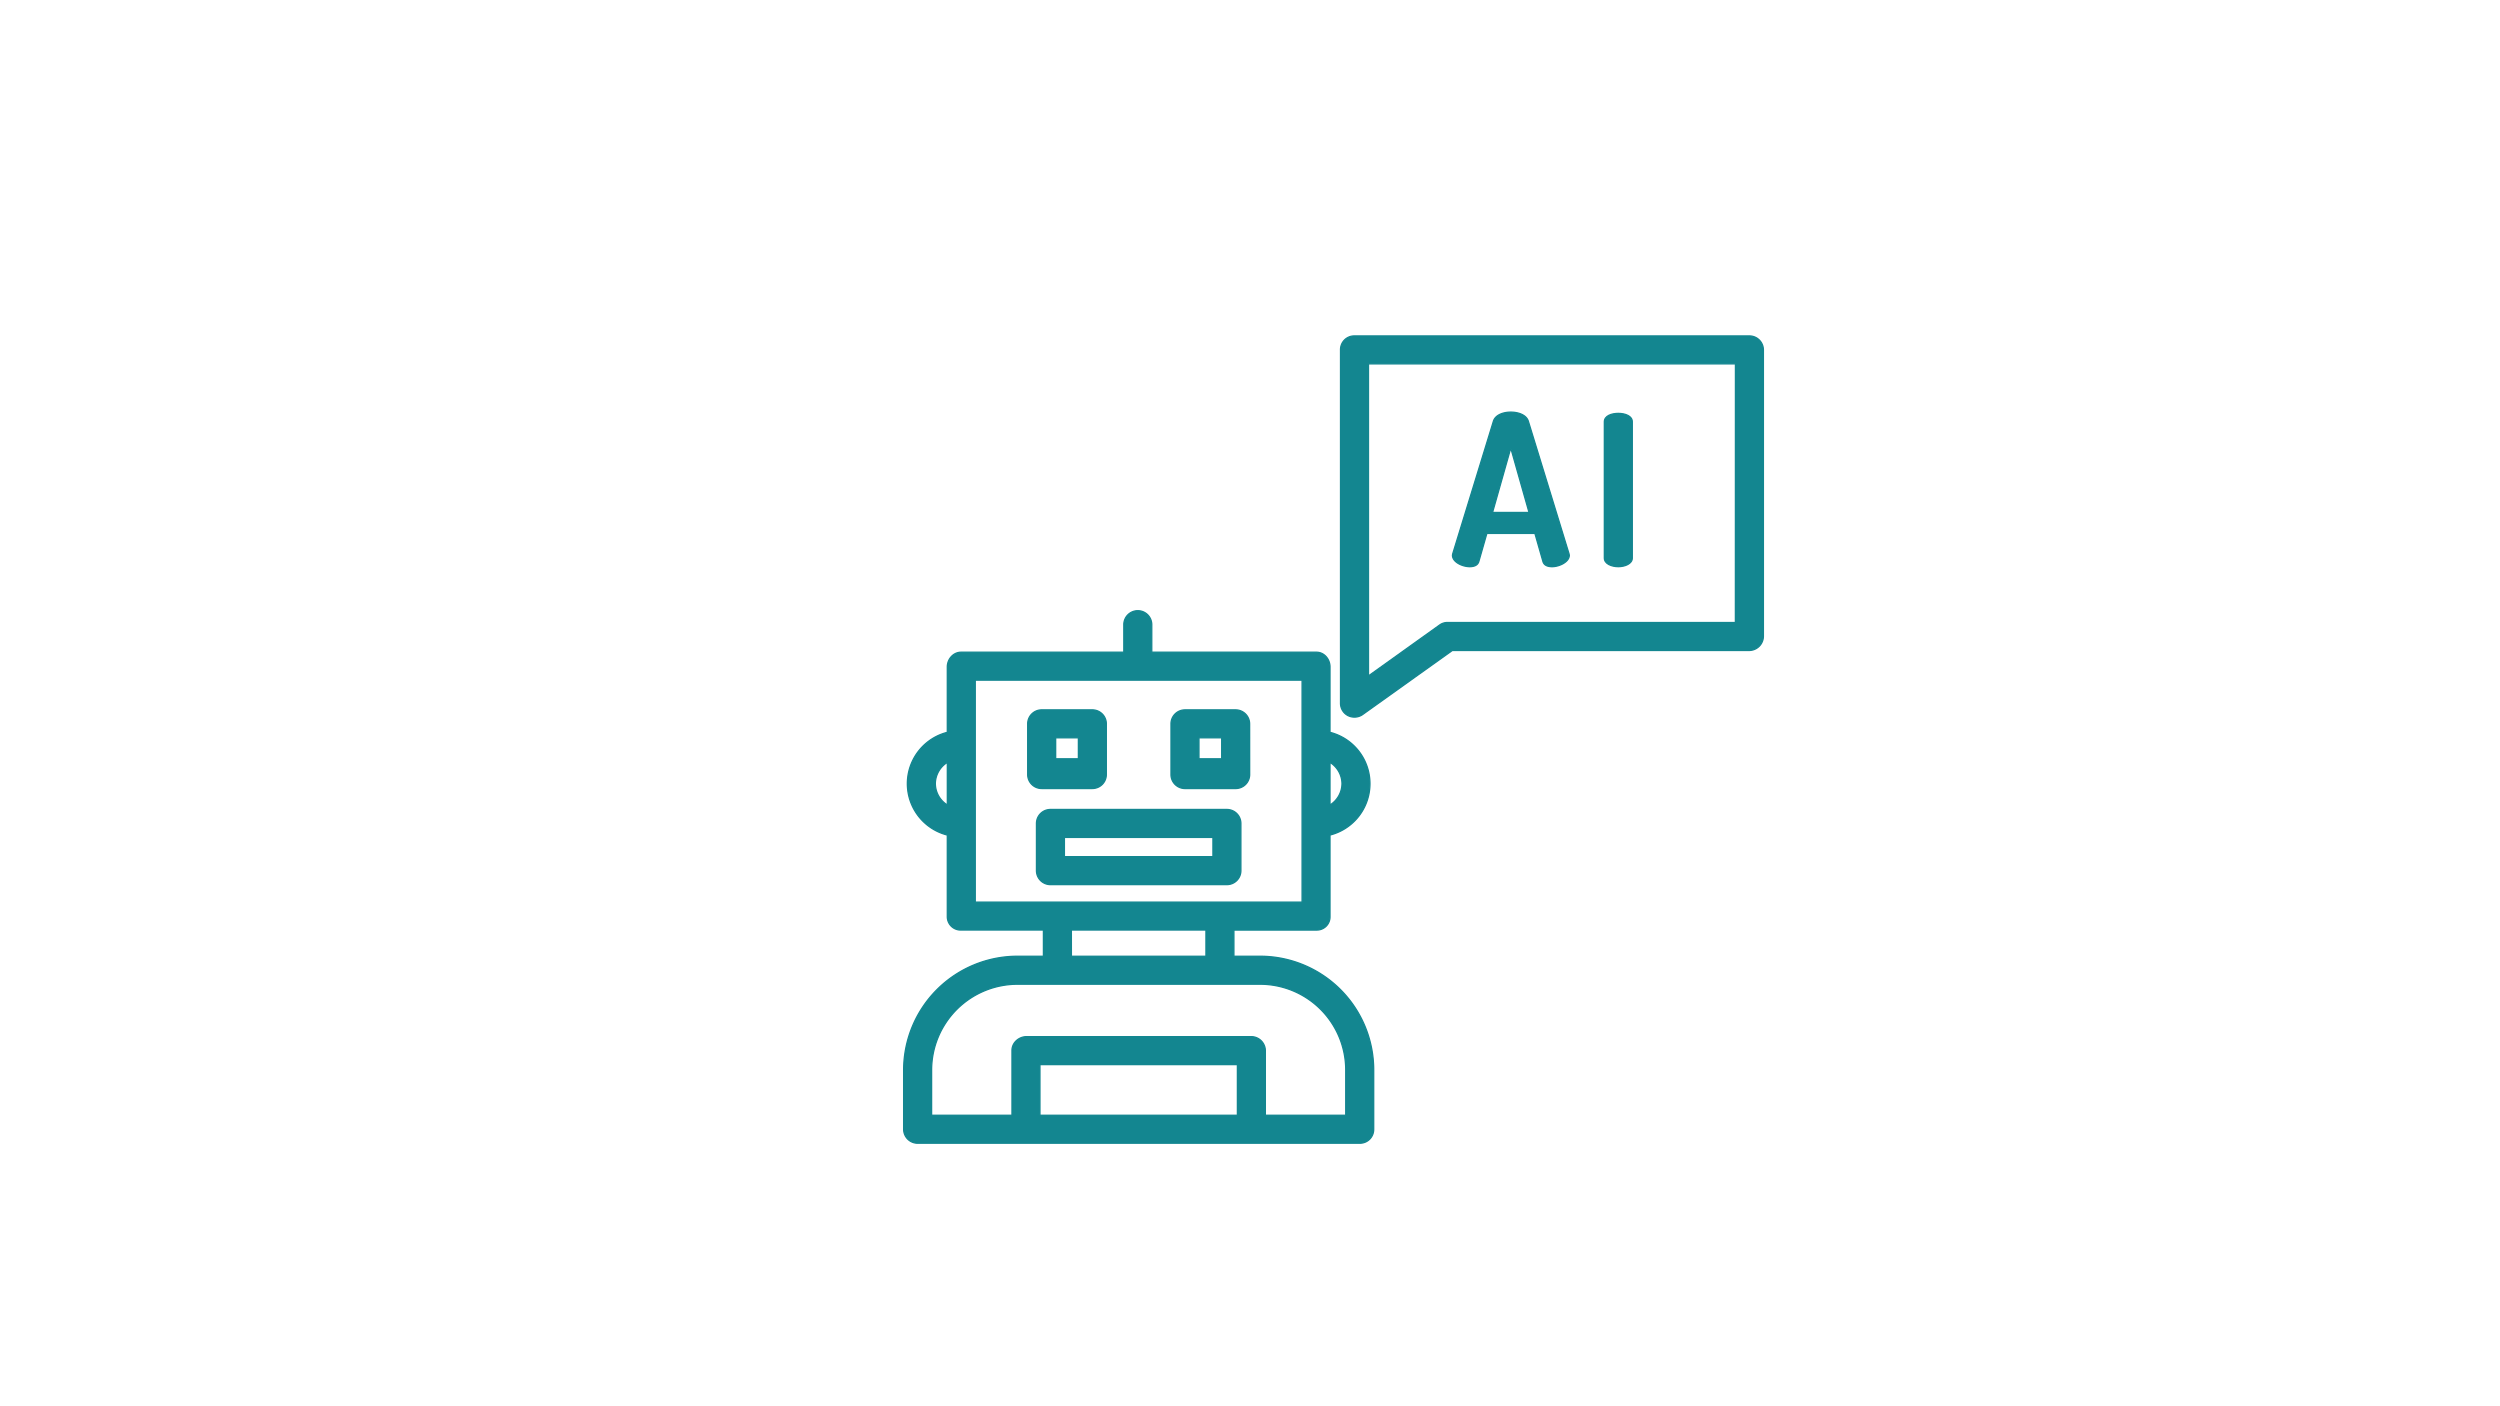 <svg id="Layer_1" data-name="Layer 1" xmlns="http://www.w3.org/2000/svg" viewBox="0 0 1920 1080"><defs><style>.cls-1{fill:#138690;stroke:#138690;stroke-miterlimit:10;}</style></defs><title>Logo</title><path class="cls-1" d="M1343.52,258H1040a10.52,10.52,0,0,0-10.48,10.74V540a10.61,10.61,0,0,0,5.7,9.55,11,11,0,0,0,11.06-.64l69.09-49.35h228.18a11,11,0,0,0,10.74-11.09V268.74A10.74,10.74,0,0,0,1343.52,258Zm-10.74,220.09H1111.89a10.22,10.22,0,0,0-6.12,1.83L1051,519.1V279.47h281.82Z"/><path class="cls-1" d="M1128.72,435.2c3.54,0,6.27-1.11,7.08-4.16l6.12-21.39h36.88l6.12,21.39c.81,3.06,3.54,4.17,7.09,4.17,5.64,0,13.2-3.71,13.2-8.7a7,7,0,0,0-.33-1.61L1173.8,323.61c-1.45-4.83-7.41-7.09-13.53-7.09-6,0-11.92,2.25-13.37,7.08l-31.08,101.29a9,9,0,0,0-.32,1.61C1115.51,431.65,1123.08,435.2,1128.72,435.2Zm31.56-91.1,14,49.44h-28Z"/><path class="cls-1" d="M1242.87,435.2c5.15,0,10.74-2.26,10.74-6.61V323.92c0-4.51-5.58-6.44-10.74-6.44-5.32,0-10.74,1.93-10.74,6.44V428.6C1232.14,432.94,1237.56,435.2,1242.87,435.2Z"/><path class="cls-1" d="M1044.43,878A10.59,10.59,0,0,0,1055,867.26V821.78a87.32,87.32,0,0,0-87.16-87.38h-20.2V714.28h63.42a10.1,10.1,0,0,0,10.38-10.33V641.31a40.69,40.69,0,0,0,0-78.88V512.16c0-5.93-4.46-11.26-10.38-11.26H884.56V479.43a10.74,10.74,0,0,0-21.47,0V500.9h-125c-5.93,0-10.56,5.33-10.56,11.26v50.27a40.69,40.69,0,0,0,0,78.88v62.63a10.25,10.25,0,0,0,10.56,10.33h63.25v20.13h-20A87.47,87.47,0,0,0,694,821.78v45.48A10.74,10.74,0,0,0,704.74,878Zm-94.11-21.47H798.68V817.61H950.32Zm80.33-254.66a19.52,19.52,0,0,1-9.21,16.38V585.5A19.53,19.53,0,0,1,1030.65,601.87Zm-312.31,0a19.54,19.54,0,0,1,9.21-16.38v32.75A19.53,19.53,0,0,1,718.34,601.87ZM749,522.37h251V692.81H749Zm73.81,191.9H926.16v20.13H822.83ZM715.47,821.78a66,66,0,0,1,65.86-65.9H967.84a65.83,65.83,0,0,1,65.68,65.9v34.74H971.79V806.72a10.89,10.89,0,0,0-11.07-10.58H788.44c-5.93,0-11.24,4.65-11.24,10.58v49.81H715.47Z"/><path class="cls-1" d="M953,632.42a10.74,10.74,0,0,0-10.74-10.74H806.73A10.74,10.74,0,0,0,796,632.42v36.23a10.74,10.74,0,0,0,10.74,10.74H942.27A10.74,10.74,0,0,0,953,668.65Zm-21.47,25.5H817.46V643.15H931.53Z"/><path class="cls-1" d="M849.67,555.92a10.74,10.74,0,0,0-10.74-10.74H800a10.74,10.74,0,0,0-10.74,10.74v38.92A10.74,10.74,0,0,0,800,605.58h38.92a10.74,10.74,0,0,0,10.74-10.74Zm-38.92,10.74H828.2v16.1H810.75Z"/><path class="cls-1" d="M959.71,555.92A10.74,10.74,0,0,0,949,545.19H910.06a10.74,10.74,0,0,0-10.74,10.74v38.92a10.74,10.74,0,0,0,10.74,10.74H949a10.74,10.74,0,0,0,10.74-10.74ZM920.8,566.66h17.45v16.1H920.8Z"/></svg>